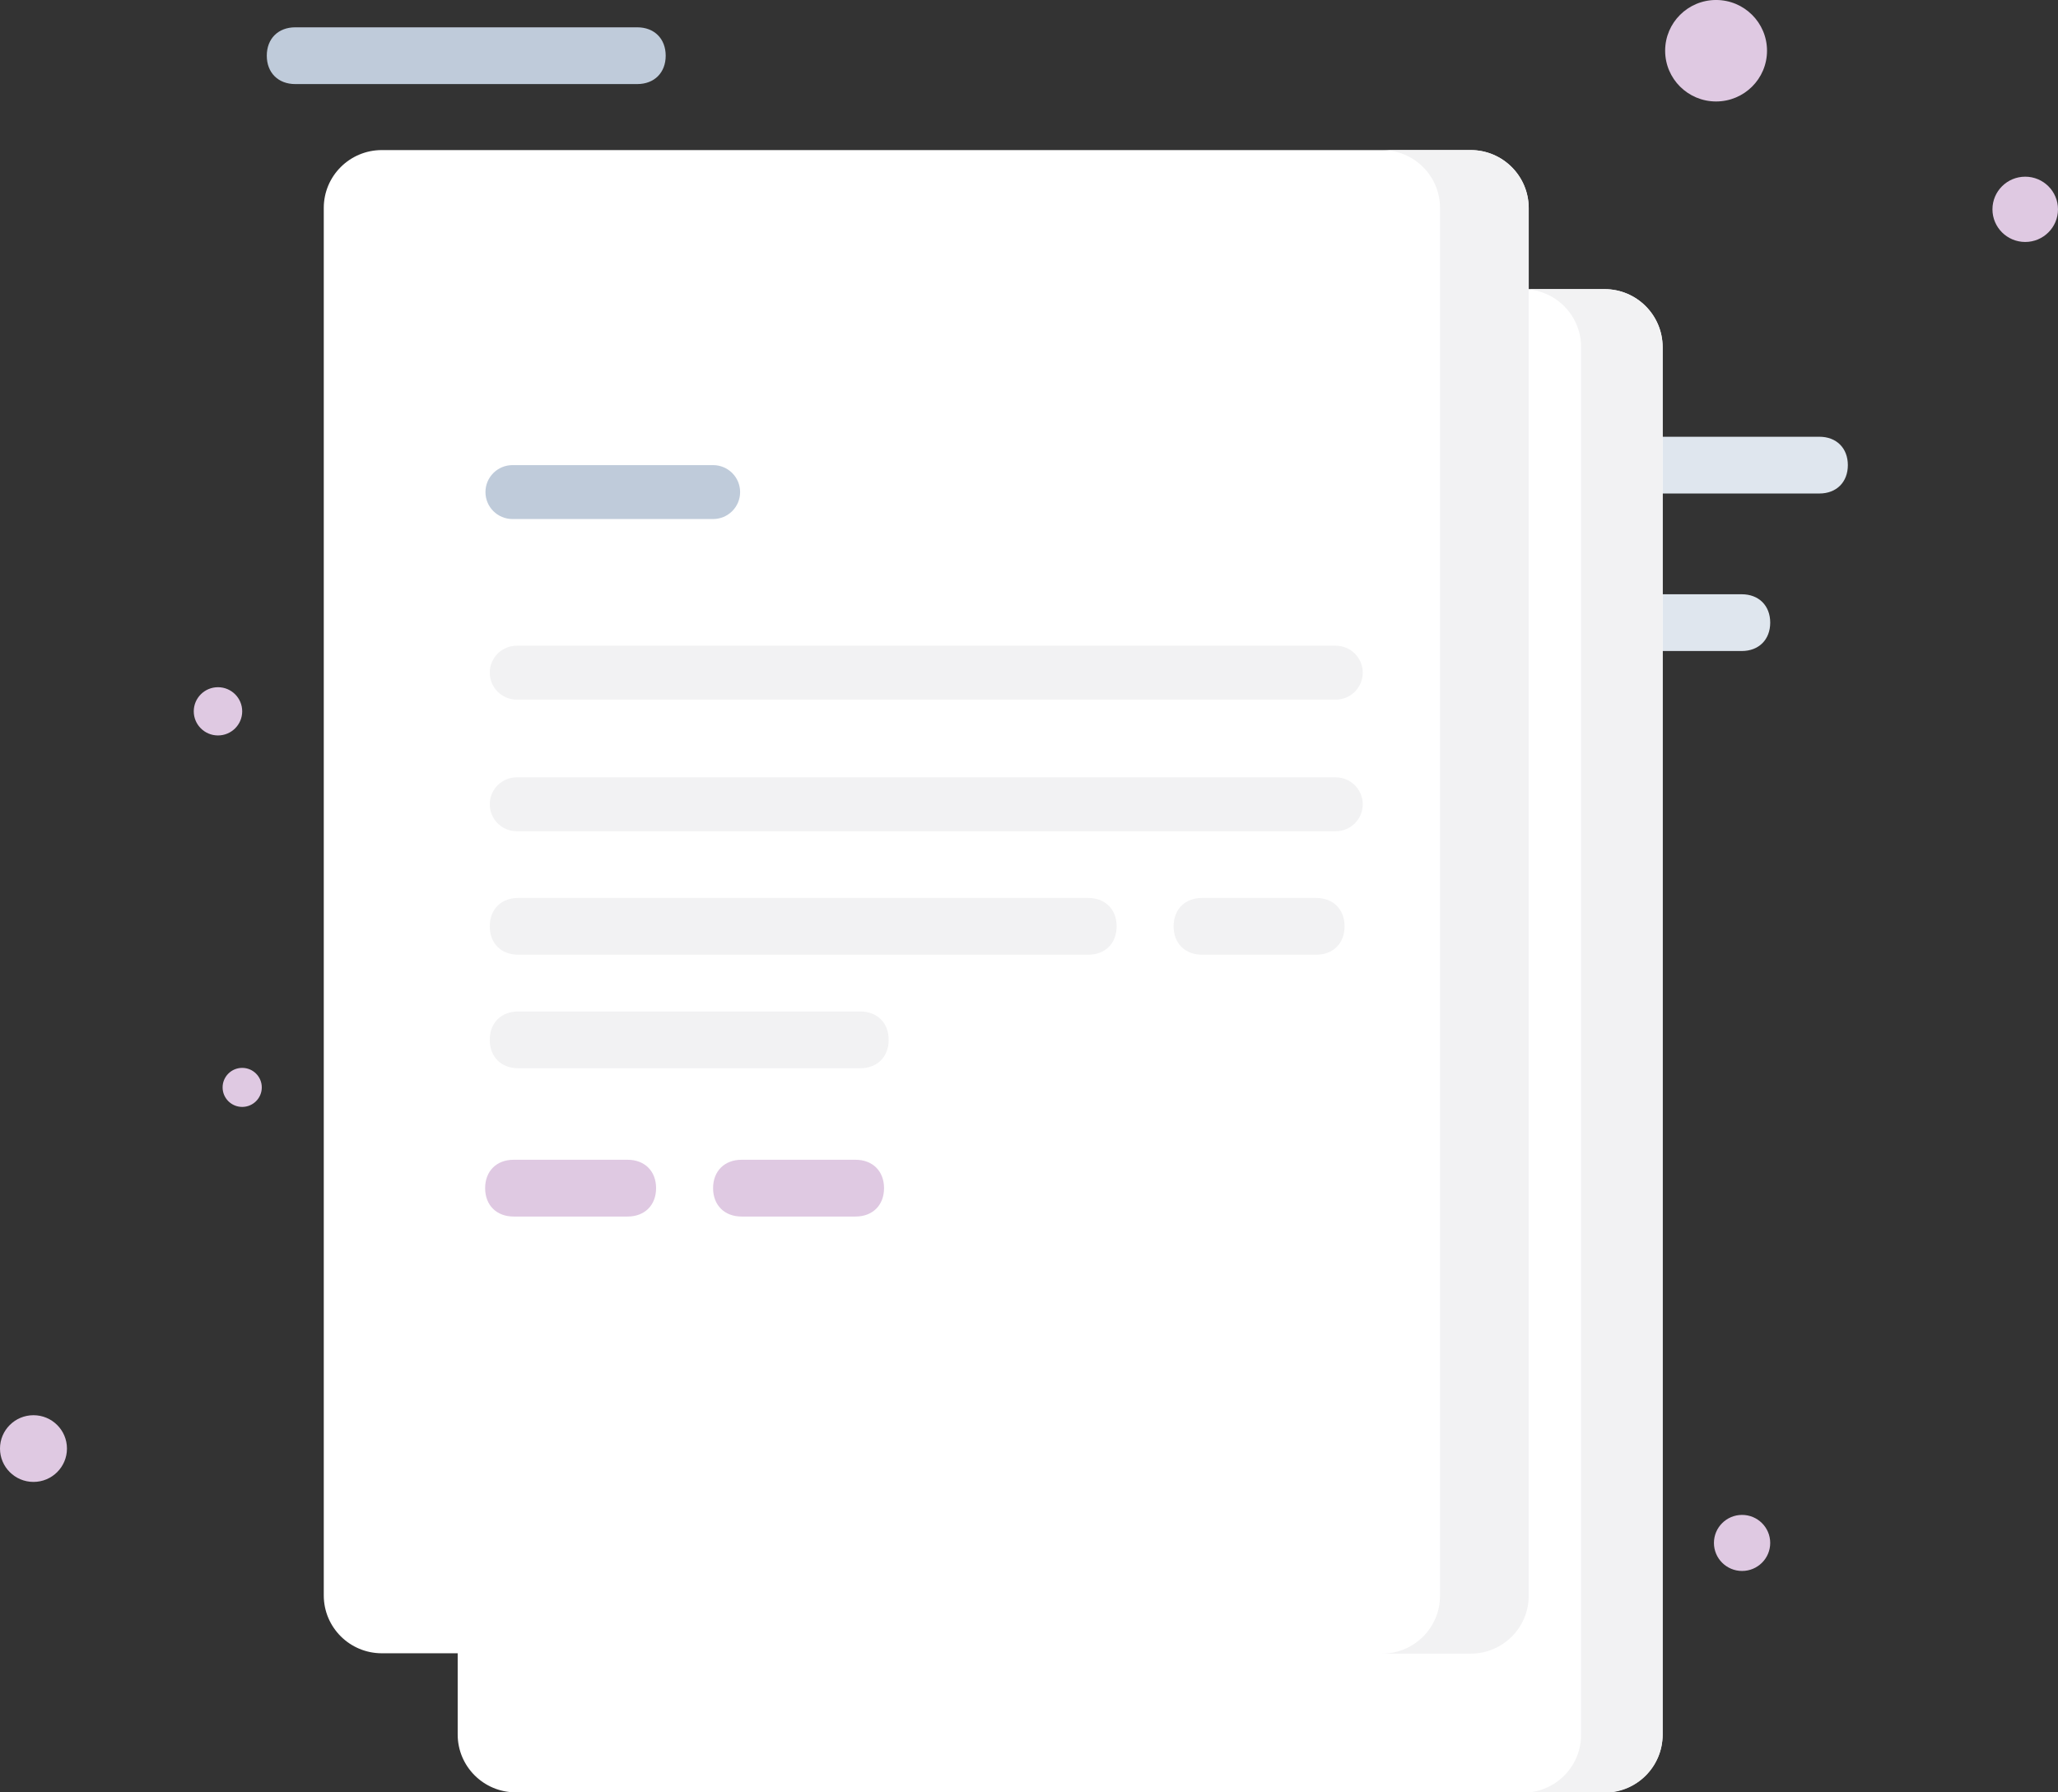 <svg fill="none" height="162" viewBox="0 0 186 162" width="186" xmlns="http://www.w3.org/2000/svg" xmlns:xlink="http://www.w3.org/1999/xlink"><rect x="0" y="0" width="186" height="162" fill="#333333" stroke="none"/><clipPath id="a"><path d="m0 0h186v162h-186z"/></clipPath><g clip-path="url(#a)"><path d="m164.432 44.605h-30.904c-1.545 0-2.575-1.026-2.575-2.565s1.03-2.565 2.575-2.565h30.904c1.545 0 2.575 1.026 2.575 2.565s-1.03 2.565-2.575 2.565z" fill="#dfe6ee"/><path d="m157.414 58.842h-30.903c-1.545 0-2.575-1.026-2.575-2.565s1.03-2.565 2.575-2.565h30.903c1.545 0 2.576 1.026 2.576 2.565s-1.031 2.565-2.576 2.565z" fill="#dfe6ee"/><path d="m57.59 7.599h-30.903c-1.545 0-2.575-1.026-2.575-2.565s1.03-2.565 2.575-2.565h30.903c1.545 0 2.575 1.026 2.575 2.565s-1.03 2.565-2.575 2.565z" fill="#bfcbda"/><path d="m145.02 162h-98.408c-2.897 0-5.247-2.341-5.247-5.227v-125.412c0-2.886 2.35-5.227 5.247-5.227h98.408c2.898 0 5.248 2.341 5.248 5.227v125.444c-.033 2.886-2.35 5.195-5.248 5.195z" fill="#fff"/><path d="m145.02 26.134h-7.372c2.898 0 5.248 2.341 5.248 5.227v125.444c0 2.886-2.35 5.227-5.248 5.227h7.372c2.897 0 5.247-2.341 5.247-5.227v-125.444c-.032-2.886-2.35-5.227-5.247-5.227z" fill="#f2f2f3"/><path d="m132.917 149.43h-98.408c-2.897 0-5.247-2.341-5.247-5.227v-125.412c0-2.886 2.35-5.227 5.247-5.227h9.368 21.665 21.214 46.162c2.897 0 5.247 2.341 5.247 5.227v125.444c-.032 2.886-2.35 5.195-5.247 5.195z" fill="#fff"/><path d="m132.916 13.565h-8.016c2.898 0 5.248 2.341 5.248 5.227v125.444c0 2.886-2.35 5.227-5.248 5.227h8.016c2.897 0 5.247-2.341 5.247-5.227v-125.444c-.032-2.886-2.35-5.227-5.247-5.227z" fill="#f2f2f3"/><path d="m64.445 46.913h-18.124c-1.352 0-2.446-1.09-2.446-2.437s1.095-2.437 2.446-2.437h18.124c1.352 0 2.446 1.09 2.446 2.437s-1.095 2.437-2.446 2.437z" fill="#bfcbda"/><path d="m120.717 63.235h-74.007c-1.352 0-2.446-1.09-2.446-2.437s1.095-2.437 2.446-2.437h74.007c1.352 0 2.447 1.09 2.447 2.437s-1.095 2.437-2.447 2.437z" fill="#f2f2f3"/><path d="m120.717 75.132h-74.007c-1.352 0-2.446-1.09-2.446-2.437s1.095-2.437 2.446-2.437h74.007c1.352 0 2.447 1.09 2.447 2.437s-1.095 2.437-2.447 2.437z" fill="#f2f2f3"/><g fill="#dfc9e2"><path d="m157.447 141.99c1.405 0 2.543-1.134 2.543-2.533s-1.138-2.533-2.543-2.533c-1.404 0-2.543 1.134-2.543 2.533s1.139 2.533 2.543 2.533z"/><path d="m155.097 9.171c2.543 0 4.604-2.053 4.604-4.586s-2.061-4.586-4.604-4.586c-2.542 0-4.603 2.053-4.603 4.586s2.061 4.586 4.603 4.586z"/><path d="m183.038 21.87c1.635 0 2.961-1.321 2.961-2.95s-1.326-2.95-2.961-2.95c-1.636 0-2.962 1.321-2.962 2.95s1.326 2.95 2.962 2.95z"/><path d="m3.026 133.942c1.671 0 3.026-1.35 3.026-3.015 0-1.664-1.355-3.014-3.026-3.014s-3.026 1.35-3.026 3.014c0 1.665 1.355 3.015 3.026 3.015z"/><path d="m19.701 66.473c1.209 0 2.189-.976 2.189-2.18 0-1.204-.98-2.18-2.189-2.18-1.209 0-2.189.976-2.189 2.18 0 1.204.98 2.18 2.189 2.18z"/><path d="m21.89 100.048c.978 0 1.77-.79 1.77-1.764 0-.974-.793-1.764-1.77-1.764-.978 0-1.771.79-1.771 1.764 0 .974.793 1.764 1.771 1.764z"/><path d="m56.722 109.956h-10.301c-1.545 0-2.575-1.026-2.575-2.565 0-1.54 1.03-2.566 2.575-2.566h10.301c1.545 0 2.575 1.026 2.575 2.566 0 1.539-1.03 2.565-2.575 2.565z"/><path d="m77.324 109.956h-10.301c-1.545 0-2.575-1.026-2.575-2.565 0-1.54 1.03-2.566 2.575-2.566h10.301c1.545 0 2.575 1.026 2.575 2.566 0 1.539-1.03 2.565-2.575 2.565z"/></g><path d="m77.742 96.552h-30.903c-1.545 0-2.575-1.026-2.575-2.565s1.03-2.565 2.575-2.565h30.903c1.545 0 2.575 1.026 2.575 2.565s-1.03 2.565-2.575 2.565z" fill="#f2f2f3"/><path d="m98.345 86.291h-51.506c-1.545 0-2.575-1.026-2.575-2.565s1.03-2.565 2.575-2.565h51.506c1.545 0 2.575 1.026 2.575 2.565s-1.03 2.565-2.575 2.565z" fill="#f2f2f3"/><path d="m118.947 86.291h-10.301c-1.546 0-2.576-1.026-2.576-2.565s1.03-2.565 2.576-2.565h10.301c1.545 0 2.575 1.026 2.575 2.565s-1.03 2.565-2.575 2.565z" fill="#f2f2f3"/></g></svg>